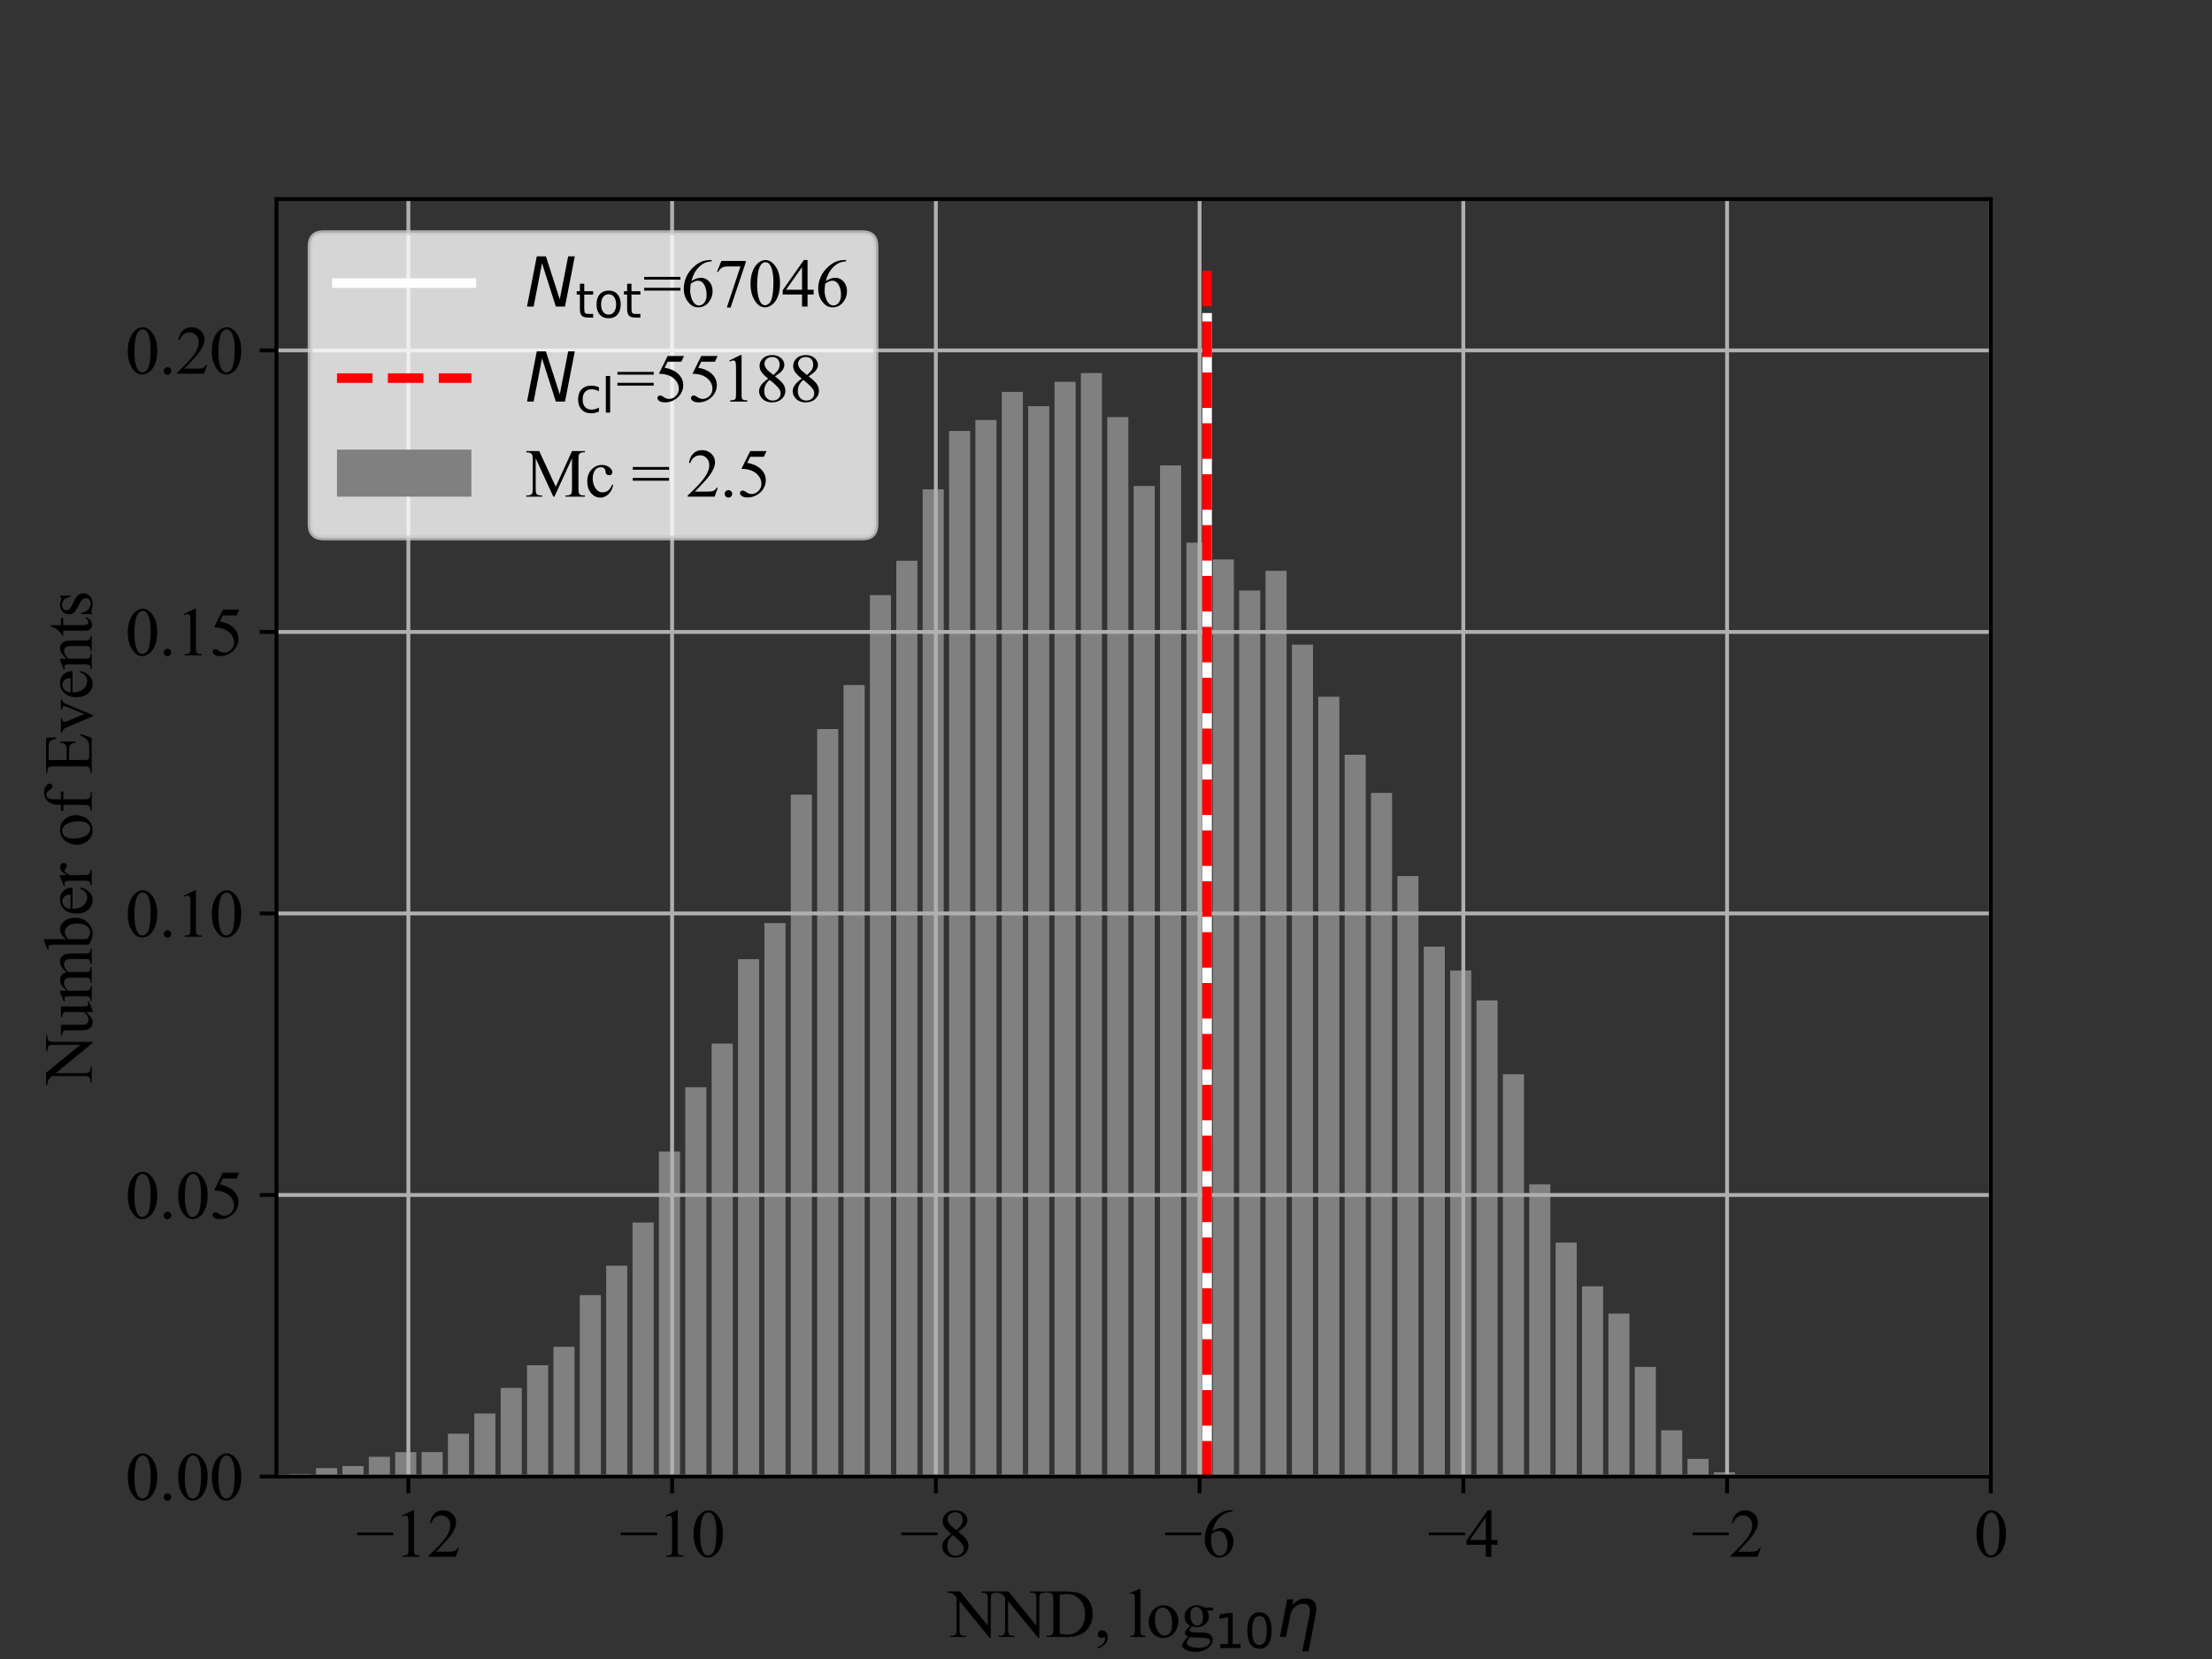 <?xml version="1.0" encoding="utf-8" standalone="no"?>
<!DOCTYPE svg PUBLIC "-//W3C//DTD SVG 1.1//EN"
  "http://www.w3.org/Graphics/SVG/1.1/DTD/svg11.dtd">
<svg xmlns:xlink="http://www.w3.org/1999/xlink" width="460.8pt" height="345.6pt" viewBox="0 0 460.8 345.6" xmlns="http://www.w3.org/2000/svg" version="1.1">
 <rect x="0" y="0" width="460.8" height="345.6" fill="#333333" stroke="none"/>
 <defs>
  <style type="text/css">*{stroke-linejoin: round; stroke-linecap: butt}</style>
 </defs>
 <g id="figure_1">
  <g id="patch_1">
   <path d="M 0 345.6 
L 460.8 345.6 
L 460.8 0 
L 0 0 
L 0 345.6 
z
" style="fill: none"/>
  </g>
  <g id="axes_1">
   <g id="patch_2">
    <path d="M 57.6 307.584 
L 414.72 307.584 
L 414.72 41.472 
L 57.6 41.472 
L 57.6 307.584 
z
" style="fill: none"/>
   </g>
   <g id="patch_3">
    <path d="M 60.347 307.584 
L 64.742 307.584 
L 64.742 307.059 
L 60.347 307.059 
z
" clip-path="url(#pcd0b678fb9)" style="fill: #808080"/>
   </g>
   <g id="patch_4">
    <path d="M 65.841 307.584 
L 70.237 307.584 
L 70.237 305.835 
L 65.841 305.835 
z
" clip-path="url(#pcd0b678fb9)" style="fill: #808080"/>
   </g>
   <g id="patch_5">
    <path d="M 71.335 307.584 
L 75.731 307.584 
L 75.731 305.397 
L 71.335 305.397 
z
" clip-path="url(#pcd0b678fb9)" style="fill: #808080"/>
   </g>
   <g id="patch_6">
    <path d="M 76.83 307.584 
L 81.225 307.584 
L 81.225 303.473 
L 76.83 303.473 
z
" clip-path="url(#pcd0b678fb9)" style="fill: #808080"/>
   </g>
   <g id="patch_7">
    <path d="M 82.324 307.584 
L 86.719 307.584 
L 86.719 302.511 
L 82.324 302.511 
z
" clip-path="url(#pcd0b678fb9)" style="fill: #808080"/>
   </g>
   <g id="patch_8">
    <path d="M 87.818 307.584 
L 92.213 307.584 
L 92.213 302.511 
L 87.818 302.511 
z
" clip-path="url(#pcd0b678fb9)" style="fill: #808080"/>
   </g>
   <g id="patch_9">
    <path d="M 93.312 307.584 
L 97.707 307.584 
L 97.707 298.662 
L 93.312 298.662 
z
" clip-path="url(#pcd0b678fb9)" style="fill: #808080"/>
   </g>
   <g id="patch_10">
    <path d="M 98.806 307.584 
L 103.201 307.584 
L 103.201 294.463 
L 98.806 294.463 
z
" clip-path="url(#pcd0b678fb9)" style="fill: #808080"/>
   </g>
   <g id="patch_11">
    <path d="M 104.3 307.584 
L 108.696 307.584 
L 108.696 289.127 
L 104.3 289.127 
z
" clip-path="url(#pcd0b678fb9)" style="fill: #808080"/>
   </g>
   <g id="patch_12">
    <path d="M 109.794 307.584 
L 114.19 307.584 
L 114.19 284.404 
L 109.794 284.404 
z
" clip-path="url(#pcd0b678fb9)" style="fill: #808080"/>
   </g>
   <g id="patch_13">
    <path d="M 115.289 307.584 
L 119.684 307.584 
L 119.684 280.555 
L 115.289 280.555 
z
" clip-path="url(#pcd0b678fb9)" style="fill: #808080"/>
   </g>
   <g id="patch_14">
    <path d="M 120.783 307.584 
L 125.178 307.584 
L 125.178 269.796 
L 120.783 269.796 
z
" clip-path="url(#pcd0b678fb9)" style="fill: #808080"/>
   </g>
   <g id="patch_15">
    <path d="M 126.277 307.584 
L 130.672 307.584 
L 130.672 263.673 
L 126.277 263.673 
z
" clip-path="url(#pcd0b678fb9)" style="fill: #808080"/>
   </g>
   <g id="patch_16">
    <path d="M 131.771 307.584 
L 136.166 307.584 
L 136.166 254.663 
L 131.771 254.663 
z
" clip-path="url(#pcd0b678fb9)" style="fill: #808080"/>
   </g>
   <g id="patch_17">
    <path d="M 137.265 307.584 
L 141.661 307.584 
L 141.661 239.88 
L 137.265 239.88 
z
" clip-path="url(#pcd0b678fb9)" style="fill: #808080"/>
   </g>
   <g id="patch_18">
    <path d="M 142.759 307.584 
L 147.155 307.584 
L 147.155 226.497 
L 142.759 226.497 
z
" clip-path="url(#pcd0b678fb9)" style="fill: #808080"/>
   </g>
   <g id="patch_19">
    <path d="M 148.254 307.584 
L 152.649 307.584 
L 152.649 217.4 
L 148.254 217.4 
z
" clip-path="url(#pcd0b678fb9)" style="fill: #808080"/>
   </g>
   <g id="patch_20">
    <path d="M 153.748 307.584 
L 158.143 307.584 
L 158.143 199.818 
L 153.748 199.818 
z
" clip-path="url(#pcd0b678fb9)" style="fill: #808080"/>
   </g>
   <g id="patch_21">
    <path d="M 159.242 307.584 
L 163.637 307.584 
L 163.637 192.295 
L 159.242 192.295 
z
" clip-path="url(#pcd0b678fb9)" style="fill: #808080"/>
   </g>
   <g id="patch_22">
    <path d="M 164.736 307.584 
L 169.131 307.584 
L 169.131 165.529 
L 164.736 165.529 
z
" clip-path="url(#pcd0b678fb9)" style="fill: #808080"/>
   </g>
   <g id="patch_23">
    <path d="M 170.23 307.584 
L 174.625 307.584 
L 174.625 151.883 
L 170.23 151.883 
z
" clip-path="url(#pcd0b678fb9)" style="fill: #808080"/>
   </g>
   <g id="patch_24">
    <path d="M 175.724 307.584 
L 180.12 307.584 
L 180.12 142.698 
L 175.724 142.698 
z
" clip-path="url(#pcd0b678fb9)" style="fill: #808080"/>
   </g>
   <g id="patch_25">
    <path d="M 181.218 307.584 
L 185.614 307.584 
L 185.614 123.979 
L 181.218 123.979 
z
" clip-path="url(#pcd0b678fb9)" style="fill: #808080"/>
   </g>
   <g id="patch_26">
    <path d="M 186.713 307.584 
L 191.108 307.584 
L 191.108 116.807 
L 186.713 116.807 
z
" clip-path="url(#pcd0b678fb9)" style="fill: #808080"/>
   </g>
   <g id="patch_27">
    <path d="M 192.207 307.584 
L 196.602 307.584 
L 196.602 101.936 
L 192.207 101.936 
z
" clip-path="url(#pcd0b678fb9)" style="fill: #808080"/>
   </g>
   <g id="patch_28">
    <path d="M 197.701 307.584 
L 202.096 307.584 
L 202.096 89.778 
L 197.701 89.778 
z
" clip-path="url(#pcd0b678fb9)" style="fill: #808080"/>
   </g>
   <g id="patch_29">
    <path d="M 203.195 307.584 
L 207.59 307.584 
L 207.59 87.503 
L 203.195 87.503 
z
" clip-path="url(#pcd0b678fb9)" style="fill: #808080"/>
   </g>
   <g id="patch_30">
    <path d="M 208.689 307.584 
L 213.085 307.584 
L 213.085 81.643 
L 208.689 81.643 
z
" clip-path="url(#pcd0b678fb9)" style="fill: #808080"/>
   </g>
   <g id="patch_31">
    <path d="M 214.183 307.584 
L 218.579 307.584 
L 218.579 84.617 
L 214.183 84.617 
z
" clip-path="url(#pcd0b678fb9)" style="fill: #808080"/>
   </g>
   <g id="patch_32">
    <path d="M 219.678 307.584 
L 224.073 307.584 
L 224.073 79.543 
L 219.678 79.543 
z
" clip-path="url(#pcd0b678fb9)" style="fill: #808080"/>
   </g>
   <g id="patch_33">
    <path d="M 225.172 307.584 
L 229.567 307.584 
L 229.567 77.706 
L 225.172 77.706 
z
" clip-path="url(#pcd0b678fb9)" style="fill: #808080"/>
   </g>
   <g id="patch_34">
    <path d="M 230.666 307.584 
L 235.061 307.584 
L 235.061 86.891 
L 230.666 86.891 
z
" clip-path="url(#pcd0b678fb9)" style="fill: #808080"/>
   </g>
   <g id="patch_35">
    <path d="M 236.16 307.584 
L 240.555 307.584 
L 240.555 101.237 
L 236.16 101.237 
z
" clip-path="url(#pcd0b678fb9)" style="fill: #808080"/>
   </g>
   <g id="patch_36">
    <path d="M 241.654 307.584 
L 246.049 307.584 
L 246.049 96.95 
L 241.654 96.95 
z
" clip-path="url(#pcd0b678fb9)" style="fill: #808080"/>
   </g>
   <g id="patch_37">
    <path d="M 247.148 307.584 
L 251.544 307.584 
L 251.544 113.045 
L 247.148 113.045 
z
" clip-path="url(#pcd0b678fb9)" style="fill: #808080"/>
   </g>
   <g id="patch_38">
    <path d="M 252.642 307.584 
L 257.038 307.584 
L 257.038 116.544 
L 252.642 116.544 
z
" clip-path="url(#pcd0b678fb9)" style="fill: #808080"/>
   </g>
   <g id="patch_39">
    <path d="M 258.137 307.584 
L 262.532 307.584 
L 262.532 123.017 
L 258.137 123.017 
z
" clip-path="url(#pcd0b678fb9)" style="fill: #808080"/>
   </g>
   <g id="patch_40">
    <path d="M 263.631 307.584 
L 268.026 307.584 
L 268.026 118.906 
L 263.631 118.906 
z
" clip-path="url(#pcd0b678fb9)" style="fill: #808080"/>
   </g>
   <g id="patch_41">
    <path d="M 269.125 307.584 
L 273.52 307.584 
L 273.52 134.301 
L 269.125 134.301 
z
" clip-path="url(#pcd0b678fb9)" style="fill: #808080"/>
   </g>
   <g id="patch_42">
    <path d="M 274.619 307.584 
L 279.014 307.584 
L 279.014 145.148 
L 274.619 145.148 
z
" clip-path="url(#pcd0b678fb9)" style="fill: #808080"/>
   </g>
   <g id="patch_43">
    <path d="M 280.113 307.584 
L 284.509 307.584 
L 284.509 157.219 
L 280.113 157.219 
z
" clip-path="url(#pcd0b678fb9)" style="fill: #808080"/>
   </g>
   <g id="patch_44">
    <path d="M 285.607 307.584 
L 290.003 307.584 
L 290.003 165.179 
L 285.607 165.179 
z
" clip-path="url(#pcd0b678fb9)" style="fill: #808080"/>
   </g>
   <g id="patch_45">
    <path d="M 291.102 307.584 
L 295.497 307.584 
L 295.497 182.498 
L 291.102 182.498 
z
" clip-path="url(#pcd0b678fb9)" style="fill: #808080"/>
   </g>
   <g id="patch_46">
    <path d="M 296.596 307.584 
L 300.991 307.584 
L 300.991 197.194 
L 296.596 197.194 
z
" clip-path="url(#pcd0b678fb9)" style="fill: #808080"/>
   </g>
   <g id="patch_47">
    <path d="M 302.09 307.584 
L 306.485 307.584 
L 306.485 202.18 
L 302.09 202.18 
z
" clip-path="url(#pcd0b678fb9)" style="fill: #808080"/>
   </g>
   <g id="patch_48">
    <path d="M 307.584 307.584 
L 311.979 307.584 
L 311.979 208.39 
L 307.584 208.39 
z
" clip-path="url(#pcd0b678fb9)" style="fill: #808080"/>
   </g>
   <g id="patch_49">
    <path d="M 313.078 307.584 
L 317.473 307.584 
L 317.473 223.785 
L 313.078 223.785 
z
" clip-path="url(#pcd0b678fb9)" style="fill: #808080"/>
   </g>
   <g id="patch_50">
    <path d="M 318.572 307.584 
L 322.968 307.584 
L 322.968 246.703 
L 318.572 246.703 
z
" clip-path="url(#pcd0b678fb9)" style="fill: #808080"/>
   </g>
   <g id="patch_51">
    <path d="M 324.066 307.584 
L 328.462 307.584 
L 328.462 258.862 
L 324.066 258.862 
z
" clip-path="url(#pcd0b678fb9)" style="fill: #808080"/>
   </g>
   <g id="patch_52">
    <path d="M 329.561 307.584 
L 333.956 307.584 
L 333.956 267.959 
L 329.561 267.959 
z
" clip-path="url(#pcd0b678fb9)" style="fill: #808080"/>
   </g>
   <g id="patch_53">
    <path d="M 335.055 307.584 
L 339.45 307.584 
L 339.45 273.645 
L 335.055 273.645 
z
" clip-path="url(#pcd0b678fb9)" style="fill: #808080"/>
   </g>
   <g id="patch_54">
    <path d="M 340.549 307.584 
L 344.944 307.584 
L 344.944 284.754 
L 340.549 284.754 
z
" clip-path="url(#pcd0b678fb9)" style="fill: #808080"/>
   </g>
   <g id="patch_55">
    <path d="M 346.043 307.584 
L 350.438 307.584 
L 350.438 297.962 
L 346.043 297.962 
z
" clip-path="url(#pcd0b678fb9)" style="fill: #808080"/>
   </g>
   <g id="patch_56">
    <path d="M 351.537 307.584 
L 355.933 307.584 
L 355.933 303.91 
L 351.537 303.91 
z
" clip-path="url(#pcd0b678fb9)" style="fill: #808080"/>
   </g>
   <g id="patch_57">
    <path d="M 357.031 307.584 
L 361.427 307.584 
L 361.427 306.709 
L 357.031 306.709 
z
" clip-path="url(#pcd0b678fb9)" style="fill: #808080"/>
   </g>
   <g id="patch_58">
    <path d="M 362.526 307.584 
L 366.921 307.584 
L 366.921 307.322 
L 362.526 307.322 
z
" clip-path="url(#pcd0b678fb9)" style="fill: #808080"/>
   </g>
   <g id="patch_59">
    <path d="M 368.02 307.584 
L 372.415 307.584 
L 372.415 307.584 
L 368.02 307.584 
z
" clip-path="url(#pcd0b678fb9)" style="fill: #808080"/>
   </g>
   <g id="patch_60">
    <path d="M 373.514 307.584 
L 377.909 307.584 
L 377.909 307.497 
L 373.514 307.497 
z
" clip-path="url(#pcd0b678fb9)" style="fill: #808080"/>
   </g>
   <g id="patch_61">
    <path d="M 379.008 307.584 
L 383.403 307.584 
L 383.403 307.584 
L 379.008 307.584 
z
" clip-path="url(#pcd0b678fb9)" style="fill: #808080"/>
   </g>
   <g id="patch_62">
    <path d="M 384.502 307.584 
L 388.897 307.584 
L 388.897 307.584 
L 384.502 307.584 
z
" clip-path="url(#pcd0b678fb9)" style="fill: #808080"/>
   </g>
   <g id="patch_63">
    <path d="M 389.996 307.584 
L 394.392 307.584 
L 394.392 307.584 
L 389.996 307.584 
z
" clip-path="url(#pcd0b678fb9)" style="fill: #808080"/>
   </g>
   <g id="patch_64">
    <path d="M 395.49 307.584 
L 399.886 307.584 
L 399.886 307.584 
L 395.49 307.584 
z
" clip-path="url(#pcd0b678fb9)" style="fill: #808080"/>
   </g>
   <g id="patch_65">
    <path d="M 400.985 307.584 
L 405.38 307.584 
L 405.38 307.584 
L 400.985 307.584 
z
" clip-path="url(#pcd0b678fb9)" style="fill: #808080"/>
   </g>
   <g id="patch_66">
    <path d="M 406.479 307.584 
L 410.874 307.584 
L 410.874 307.584 
L 406.479 307.584 
z
" clip-path="url(#pcd0b678fb9)" style="fill: #808080"/>
   </g>
   <g id="patch_67">
    <path d="M 411.973 307.584 
L 416.368 307.584 
L 416.368 307.584 
L 411.973 307.584 
z
" clip-path="url(#pcd0b678fb9)" style="fill: #808080"/>
   </g>
   <g id="patch_68">
    <path d="M 417.467 307.584 
L 421.862 307.584 
L 421.862 307.584 
L 417.467 307.584 
z
" clip-path="url(#pcd0b678fb9)" style="fill: #808080"/>
   </g>
   <g id="patch_69">
    <path d="M 422.961 307.584 
L 427.357 307.584 
L 427.357 307.584 
L 422.961 307.584 
z
" clip-path="url(#pcd0b678fb9)" style="fill: #808080"/>
   </g>
   <g id="patch_70">
    <path d="M 428.455 307.584 
L 432.851 307.584 
L 432.851 307.584 
L 428.455 307.584 
z
" clip-path="url(#pcd0b678fb9)" style="fill: #808080"/>
   </g>
   <g id="patch_71">
    <path d="M 433.95 307.584 
L 438.345 307.584 
L 438.345 307.584 
L 433.95 307.584 
z
" clip-path="url(#pcd0b678fb9)" style="fill: #808080"/>
   </g>
   <g id="matplotlib.axis_1">
    <g id="xtick_1">
     <g id="line2d_1">
      <path d="M 85.071 307.584 
L 85.071 41.472 
" clip-path="url(#pcd0b678fb9)" style="fill: none; stroke: #b0b0b0; stroke-width: 0.8; stroke-linecap: square"/>
     </g>
     <g id="line2d_2">
      <defs>
       <path id="m89b744f486" d="M 0 0 
L 0 3.5 
" style="stroke: #000000; stroke-width: 0.8"/>
      </defs>
      <g>
       <use xlink:href="#m89b744f486" x="85.071" y="307.584" style="stroke: #000000; stroke-width: 0.8"/>
      </g>
     </g>
     <g id="text_1">
      <!-- −12 -->
      <g transform="translate(74.123 324.305) scale(0.14 -0.14)">
       <defs>
        <path id="TimesNewRomanPSMT-2212" d="M 3484 2000 
L 116 2000 
L 116 2256 
L 3484 2256 
L 3484 2000 
z
" transform="scale(0.016)"/>
        <path id="TimesNewRomanPSMT-31" d="M 750 3822 
L 1781 4325 
L 1884 4325 
L 1884 747 
Q 1884 391 1914 303 
Q 1944 216 2037 169 
Q 2131 122 2419 116 
L 2419 0 
L 825 0 
L 825 116 
Q 1125 122 1212 167 
Q 1300 213 1334 289 
Q 1369 366 1369 747 
L 1369 3034 
Q 1369 3497 1338 3628 
Q 1316 3728 1258 3775 
Q 1200 3822 1119 3822 
Q 1003 3822 797 3725 
L 750 3822 
z
" transform="scale(0.016)"/>
        <path id="TimesNewRomanPSMT-32" d="M 2934 816 
L 2638 0 
L 138 0 
L 138 116 
Q 1241 1122 1691 1759 
Q 2141 2397 2141 2925 
Q 2141 3328 1894 3587 
Q 1647 3847 1303 3847 
Q 991 3847 742 3664 
Q 494 3481 375 3128 
L 259 3128 
Q 338 3706 661 4015 
Q 984 4325 1469 4325 
Q 1984 4325 2329 3994 
Q 2675 3663 2675 3213 
Q 2675 2891 2525 2569 
Q 2294 2063 1775 1497 
Q 997 647 803 472 
L 1909 472 
Q 2247 472 2383 497 
Q 2519 522 2628 598 
Q 2738 675 2819 816 
L 2934 816 
z
" transform="scale(0.016)"/>
       </defs>
       <use xlink:href="#TimesNewRomanPSMT-2212"/>
       <use xlink:href="#TimesNewRomanPSMT-31" x="56.396"/>
       <use xlink:href="#TimesNewRomanPSMT-32" x="106.396"/>
      </g>
     </g>
    </g>
    <g id="xtick_2">
     <g id="line2d_3">
      <path d="M 140.012 307.584 
L 140.012 41.472 
" clip-path="url(#pcd0b678fb9)" style="fill: none; stroke: #b0b0b0; stroke-width: 0.8; stroke-linecap: square"/>
     </g>
     <g id="line2d_4">
      <g>
       <use xlink:href="#m89b744f486" x="140.012" y="307.584" style="stroke: #000000; stroke-width: 0.8"/>
      </g>
     </g>
     <g id="text_2">
      <!-- −10 -->
      <g transform="translate(129.065 324.305) scale(0.14 -0.14)">
       <defs>
        <path id="TimesNewRomanPSMT-30" d="M 231 2094 
Q 231 2819 450 3342 
Q 669 3866 1031 4122 
Q 1313 4325 1613 4325 
Q 2100 4325 2488 3828 
Q 2972 3213 2972 2159 
Q 2972 1422 2759 906 
Q 2547 391 2217 158 
Q 1888 -75 1581 -75 
Q 975 -75 572 641 
Q 231 1244 231 2094 
z
M 844 2016 
Q 844 1141 1059 588 
Q 1238 122 1591 122 
Q 1759 122 1940 273 
Q 2122 425 2216 781 
Q 2359 1319 2359 2297 
Q 2359 3022 2209 3506 
Q 2097 3866 1919 4016 
Q 1791 4119 1609 4119 
Q 1397 4119 1231 3928 
Q 1006 3669 925 3112 
Q 844 2556 844 2016 
z
" transform="scale(0.016)"/>
       </defs>
       <use xlink:href="#TimesNewRomanPSMT-2212"/>
       <use xlink:href="#TimesNewRomanPSMT-31" x="56.396"/>
       <use xlink:href="#TimesNewRomanPSMT-30" x="106.396"/>
      </g>
     </g>
    </g>
    <g id="xtick_3">
     <g id="line2d_5">
      <path d="M 194.954 307.584 
L 194.954 41.472 
" clip-path="url(#pcd0b678fb9)" style="fill: none; stroke: #b0b0b0; stroke-width: 0.8; stroke-linecap: square"/>
     </g>
     <g id="line2d_6">
      <g>
       <use xlink:href="#m89b744f486" x="194.954" y="307.584" style="stroke: #000000; stroke-width: 0.8"/>
      </g>
     </g>
     <g id="text_3">
      <!-- −8 -->
      <g transform="translate(187.507 324.305) scale(0.14 -0.14)">
       <defs>
        <path id="TimesNewRomanPSMT-38" d="M 1228 2134 
Q 725 2547 579 2797 
Q 434 3047 434 3316 
Q 434 3728 753 4026 
Q 1072 4325 1600 4325 
Q 2113 4325 2425 4047 
Q 2738 3769 2738 3413 
Q 2738 3175 2569 2928 
Q 2400 2681 1866 2347 
Q 2416 1922 2594 1678 
Q 2831 1359 2831 1006 
Q 2831 559 2490 242 
Q 2150 -75 1597 -75 
Q 994 -75 656 303 
Q 388 606 388 966 
Q 388 1247 577 1523 
Q 766 1800 1228 2134 
z
M 1719 2469 
Q 2094 2806 2194 3001 
Q 2294 3197 2294 3444 
Q 2294 3772 2109 3958 
Q 1925 4144 1606 4144 
Q 1288 4144 1088 3959 
Q 888 3775 888 3528 
Q 888 3366 970 3203 
Q 1053 3041 1206 2894 
L 1719 2469 
z
M 1375 2016 
Q 1116 1797 991 1539 
Q 866 1281 866 981 
Q 866 578 1086 336 
Q 1306 94 1647 94 
Q 1984 94 2187 284 
Q 2391 475 2391 747 
Q 2391 972 2272 1150 
Q 2050 1481 1375 2016 
z
" transform="scale(0.016)"/>
       </defs>
       <use xlink:href="#TimesNewRomanPSMT-2212"/>
       <use xlink:href="#TimesNewRomanPSMT-38" x="56.396"/>
      </g>
     </g>
    </g>
    <g id="xtick_4">
     <g id="line2d_7">
      <path d="M 249.895 307.584 
L 249.895 41.472 
" clip-path="url(#pcd0b678fb9)" style="fill: none; stroke: #b0b0b0; stroke-width: 0.8; stroke-linecap: square"/>
     </g>
     <g id="line2d_8">
      <g>
       <use xlink:href="#m89b744f486" x="249.895" y="307.584" style="stroke: #000000; stroke-width: 0.8"/>
      </g>
     </g>
     <g id="text_4">
      <!-- −6 -->
      <g transform="translate(242.448 324.305) scale(0.14 -0.14)">
       <defs>
        <path id="TimesNewRomanPSMT-36" d="M 2869 4325 
L 2869 4209 
Q 2456 4169 2195 4045 
Q 1934 3922 1679 3669 
Q 1425 3416 1258 3105 
Q 1091 2794 978 2366 
Q 1428 2675 1881 2675 
Q 2316 2675 2634 2325 
Q 2953 1975 2953 1425 
Q 2953 894 2631 456 
Q 2244 -75 1606 -75 
Q 1172 -75 869 213 
Q 275 772 275 1663 
Q 275 2231 503 2743 
Q 731 3256 1154 3653 
Q 1578 4050 1965 4187 
Q 2353 4325 2688 4325 
L 2869 4325 
z
M 925 2138 
Q 869 1716 869 1456 
Q 869 1156 980 804 
Q 1091 453 1309 247 
Q 1469 100 1697 100 
Q 1969 100 2183 356 
Q 2397 613 2397 1088 
Q 2397 1622 2184 2012 
Q 1972 2403 1581 2403 
Q 1463 2403 1327 2353 
Q 1191 2303 925 2138 
z
" transform="scale(0.016)"/>
       </defs>
       <use xlink:href="#TimesNewRomanPSMT-2212"/>
       <use xlink:href="#TimesNewRomanPSMT-36" x="56.396"/>
      </g>
     </g>
    </g>
    <g id="xtick_5">
     <g id="line2d_9">
      <path d="M 304.837 307.584 
L 304.837 41.472 
" clip-path="url(#pcd0b678fb9)" style="fill: none; stroke: #b0b0b0; stroke-width: 0.8; stroke-linecap: square"/>
     </g>
     <g id="line2d_10">
      <g>
       <use xlink:href="#m89b744f486" x="304.837" y="307.584" style="stroke: #000000; stroke-width: 0.8"/>
      </g>
     </g>
     <g id="text_5">
      <!-- −4 -->
      <g transform="translate(297.39 324.305) scale(0.14 -0.14)">
       <defs>
        <path id="TimesNewRomanPSMT-34" d="M 2978 1563 
L 2978 1119 
L 2409 1119 
L 2409 0 
L 1894 0 
L 1894 1119 
L 100 1119 
L 100 1519 
L 2066 4325 
L 2409 4325 
L 2409 1563 
L 2978 1563 
z
M 1894 1563 
L 1894 3666 
L 406 1563 
L 1894 1563 
z
" transform="scale(0.016)"/>
       </defs>
       <use xlink:href="#TimesNewRomanPSMT-2212"/>
       <use xlink:href="#TimesNewRomanPSMT-34" x="56.396"/>
      </g>
     </g>
    </g>
    <g id="xtick_6">
     <g id="line2d_11">
      <path d="M 359.778 307.584 
L 359.778 41.472 
" clip-path="url(#pcd0b678fb9)" style="fill: none; stroke: #b0b0b0; stroke-width: 0.8; stroke-linecap: square"/>
     </g>
     <g id="line2d_12">
      <g>
       <use xlink:href="#m89b744f486" x="359.778" y="307.584" style="stroke: #000000; stroke-width: 0.8"/>
      </g>
     </g>
     <g id="text_6">
      <!-- −2 -->
      <g transform="translate(352.331 324.305) scale(0.14 -0.14)">
       <use xlink:href="#TimesNewRomanPSMT-2212"/>
       <use xlink:href="#TimesNewRomanPSMT-32" x="56.396"/>
      </g>
     </g>
    </g>
    <g id="xtick_7">
     <g id="line2d_13">
      <path d="M 414.72 307.584 
L 414.72 41.472 
" clip-path="url(#pcd0b678fb9)" style="fill: none; stroke: #b0b0b0; stroke-width: 0.8; stroke-linecap: square"/>
     </g>
     <g id="line2d_14">
      <g>
       <use xlink:href="#m89b744f486" x="414.72" y="307.584" style="stroke: #000000; stroke-width: 0.8"/>
      </g>
     </g>
     <g id="text_7">
      <!-- 0 -->
      <g transform="translate(411.22 324.305) scale(0.14 -0.14)">
       <use xlink:href="#TimesNewRomanPSMT-30"/>
      </g>
     </g>
    </g>
    <g id="text_8">
     <!-- NND, log$_{10} \eta$ -->
     <g transform="translate(197.59 341.1) scale(0.14 -0.14)">
      <defs>
       <path id="TimesNewRomanPSMT-4e" d="M -84 4238 
L 1066 4238 
L 3656 1059 
L 3656 3503 
Q 3656 3894 3569 3991 
Q 3453 4122 3203 4122 
L 3056 4122 
L 3056 4238 
L 4531 4238 
L 4531 4122 
L 4381 4122 
Q 4113 4122 4000 3959 
Q 3931 3859 3931 3503 
L 3931 -69 
L 3819 -69 
L 1025 3344 
L 1025 734 
Q 1025 344 1109 247 
Q 1228 116 1475 116 
L 1625 116 
L 1625 0 
L 150 0 
L 150 116 
L 297 116 
Q 569 116 681 278 
Q 750 378 750 734 
L 750 3681 
Q 566 3897 470 3965 
Q 375 4034 191 4094 
Q 100 4122 -84 4122 
L -84 4238 
z
" transform="scale(0.016)"/>
       <path id="TimesNewRomanPSMT-44" d="M 109 0 
L 109 116 
L 269 116 
Q 538 116 650 288 
Q 719 391 719 750 
L 719 3488 
Q 719 3884 631 3984 
Q 509 4122 269 4122 
L 109 4122 
L 109 4238 
L 1834 4238 
Q 2784 4238 3279 4022 
Q 3775 3806 4076 3303 
Q 4378 2800 4378 2141 
Q 4378 1256 3841 663 
Q 3238 0 2003 0 
L 109 0 
z
M 1319 306 
Q 1716 219 1984 219 
Q 2709 219 3187 728 
Q 3666 1238 3666 2109 
Q 3666 2988 3187 3494 
Q 2709 4000 1959 4000 
Q 1678 4000 1319 3909 
L 1319 306 
z
" transform="scale(0.016)"/>
       <path id="TimesNewRomanPSMT-2c" d="M 344 -1066 
L 344 -928 
Q 666 -822 842 -598 
Q 1019 -375 1019 -125 
Q 1019 -66 991 -25 
Q 969 3 947 3 
Q 913 3 797 -59 
Q 741 -88 678 -88 
Q 525 -88 434 3 
Q 344 94 344 253 
Q 344 406 461 515 
Q 578 625 747 625 
Q 953 625 1114 445 
Q 1275 266 1275 -31 
Q 1275 -353 1051 -629 
Q 828 -906 344 -1066 
z
" transform="scale(0.016)"/>
       <path id="TimesNewRomanPSMT-20" transform="scale(0.016)"/>
       <path id="TimesNewRomanPSMT-6c" d="M 1184 4444 
L 1184 647 
Q 1184 378 1223 290 
Q 1263 203 1344 158 
Q 1425 113 1647 113 
L 1647 0 
L 244 0 
L 244 113 
Q 441 113 512 153 
Q 584 194 625 287 
Q 666 381 666 647 
L 666 3247 
Q 666 3731 644 3842 
Q 622 3953 573 3993 
Q 525 4034 450 4034 
Q 369 4034 244 3984 
L 191 4094 
L 1044 4444 
L 1184 4444 
z
" transform="scale(0.016)"/>
       <path id="TimesNewRomanPSMT-6f" d="M 1600 2947 
Q 2250 2947 2644 2453 
Q 2978 2031 2978 1484 
Q 2978 1100 2793 706 
Q 2609 313 2286 112 
Q 1963 -88 1566 -88 
Q 919 -88 538 428 
Q 216 863 216 1403 
Q 216 1797 411 2186 
Q 606 2575 925 2761 
Q 1244 2947 1600 2947 
z
M 1503 2744 
Q 1338 2744 1170 2645 
Q 1003 2547 900 2300 
Q 797 2053 797 1666 
Q 797 1041 1045 587 
Q 1294 134 1700 134 
Q 2003 134 2200 384 
Q 2397 634 2397 1244 
Q 2397 2006 2069 2444 
Q 1847 2744 1503 2744 
z
" transform="scale(0.016)"/>
       <path id="TimesNewRomanPSMT-67" d="M 966 1044 
Q 703 1172 562 1401 
Q 422 1631 422 1909 
Q 422 2334 742 2640 
Q 1063 2947 1563 2947 
Q 1972 2947 2272 2747 
L 2878 2747 
Q 3013 2747 3034 2739 
Q 3056 2731 3066 2713 
Q 3084 2684 3084 2613 
Q 3084 2531 3069 2500 
Q 3059 2484 3036 2475 
Q 3013 2466 2878 2466 
L 2506 2466 
Q 2681 2241 2681 1891 
Q 2681 1491 2375 1206 
Q 2069 922 1553 922 
Q 1341 922 1119 984 
Q 981 866 932 777 
Q 884 688 884 625 
Q 884 572 936 522 
Q 988 472 1138 450 
Q 1225 438 1575 428 
Q 2219 413 2409 384 
Q 2700 344 2873 169 
Q 3047 -6 3047 -263 
Q 3047 -616 2716 -925 
Q 2228 -1381 1444 -1381 
Q 841 -1381 425 -1109 
Q 191 -953 191 -784 
Q 191 -709 225 -634 
Q 278 -519 444 -313 
Q 466 -284 763 25 
Q 600 122 533 198 
Q 466 275 466 372 
Q 466 481 555 628 
Q 644 775 966 1044 
z
M 1509 2797 
Q 1278 2797 1122 2612 
Q 966 2428 966 2047 
Q 966 1553 1178 1281 
Q 1341 1075 1591 1075 
Q 1828 1075 1981 1253 
Q 2134 1431 2134 1813 
Q 2134 2309 1919 2591 
Q 1759 2797 1509 2797 
z
M 934 0 
Q 788 -159 713 -296 
Q 638 -434 638 -550 
Q 638 -700 819 -813 
Q 1131 -1006 1722 -1006 
Q 2284 -1006 2551 -807 
Q 2819 -609 2819 -384 
Q 2819 -222 2659 -153 
Q 2497 -84 2016 -72 
Q 1313 -53 934 0 
z
" transform="scale(0.016)"/>
       <path id="DejaVuSans-31" d="M 794 531 
L 1825 531 
L 1825 4091 
L 703 3866 
L 703 4441 
L 1819 4666 
L 2450 4666 
L 2450 531 
L 3481 531 
L 3481 0 
L 794 0 
L 794 531 
z
" transform="scale(0.016)"/>
       <path id="DejaVuSans-30" d="M 2034 4250 
Q 1547 4250 1301 3770 
Q 1056 3291 1056 2328 
Q 1056 1369 1301 889 
Q 1547 409 2034 409 
Q 2525 409 2770 889 
Q 3016 1369 3016 2328 
Q 3016 3291 2770 3770 
Q 2525 4250 2034 4250 
z
M 2034 4750 
Q 2819 4750 3233 4129 
Q 3647 3509 3647 2328 
Q 3647 1150 3233 529 
Q 2819 -91 2034 -91 
Q 1250 -91 836 529 
Q 422 1150 422 2328 
Q 422 3509 836 4129 
Q 1250 4750 2034 4750 
z
" transform="scale(0.016)"/>
       <path id="DejaVuSans-Oblique-3b7" d="M 3703 2113 
L 3034 -1331 
L 2459 -1331 
L 3125 2094 
Q 3222 2591 3075 2838 
Q 2931 3084 2544 3084 
Q 2078 3084 1750 2788 
Q 1425 2491 1325 1978 
L 941 0 
L 363 0 
L 1044 3500 
L 1622 3500 
L 1516 2956 
Q 1781 3272 2094 3428 
Q 2403 3584 2769 3584 
Q 3372 3584 3609 3213 
Q 3844 2838 3703 2113 
z
" transform="scale(0.016)"/>
      </defs>
      <use xlink:href="#TimesNewRomanPSMT-4e" transform="translate(0 0.562)"/>
      <use xlink:href="#TimesNewRomanPSMT-4e" transform="translate(72.217 0.562)"/>
      <use xlink:href="#TimesNewRomanPSMT-44" transform="translate(144.434 0.562)"/>
      <use xlink:href="#TimesNewRomanPSMT-2c" transform="translate(216.65 0.562)"/>
      <use xlink:href="#TimesNewRomanPSMT-20" transform="translate(241.65 0.562)"/>
      <use xlink:href="#TimesNewRomanPSMT-6c" transform="translate(266.65 0.562)"/>
      <use xlink:href="#TimesNewRomanPSMT-6f" transform="translate(294.434 0.562)"/>
      <use xlink:href="#TimesNewRomanPSMT-67" transform="translate(344.434 0.562)"/>
      <use xlink:href="#DejaVuSans-31" transform="translate(395.391 -15.844) scale(0.7)"/>
      <use xlink:href="#DejaVuSans-30" transform="translate(439.927 -15.844) scale(0.7)"/>
      <use xlink:href="#DejaVuSans-Oblique-3b7" transform="translate(487.197 0.562)"/>
     </g>
    </g>
   </g>
   <g id="matplotlib.axis_2">
    <g id="ytick_1">
     <g id="line2d_15">
      <path d="M 57.6 307.584 
L 414.72 307.584 
" clip-path="url(#pcd0b678fb9)" style="fill: none; stroke: #b0b0b0; stroke-width: 0.8; stroke-linecap: square"/>
     </g>
     <g id="line2d_16">
      <defs>
       <path id="m3df3a39b2c" d="M 0 0 
L -3.5 0 
" style="stroke: #000000; stroke-width: 0.8"/>
      </defs>
      <g>
       <use xlink:href="#m3df3a39b2c" x="57.6" y="307.584" style="stroke: #000000; stroke-width: 0.8"/>
      </g>
     </g>
     <g id="text_9">
      <!-- 0.00 -->
      <g transform="translate(26.1 312.445) scale(0.14 -0.14)">
       <defs>
        <path id="TimesNewRomanPSMT-2e" d="M 800 606 
Q 947 606 1047 504 
Q 1147 403 1147 259 
Q 1147 116 1045 14 
Q 944 -88 800 -88 
Q 656 -88 554 14 
Q 453 116 453 259 
Q 453 406 554 506 
Q 656 606 800 606 
z
" transform="scale(0.016)"/>
       </defs>
       <use xlink:href="#TimesNewRomanPSMT-30"/>
       <use xlink:href="#TimesNewRomanPSMT-2e" x="50"/>
       <use xlink:href="#TimesNewRomanPSMT-30" x="75"/>
       <use xlink:href="#TimesNewRomanPSMT-30" x="125"/>
      </g>
     </g>
    </g>
    <g id="ytick_2">
     <g id="line2d_17">
      <path d="M 57.6 248.937 
L 414.72 248.937 
" clip-path="url(#pcd0b678fb9)" style="fill: none; stroke: #b0b0b0; stroke-width: 0.8; stroke-linecap: square"/>
     </g>
     <g id="line2d_18">
      <g>
       <use xlink:href="#m3df3a39b2c" x="57.6" y="248.937" style="stroke: #000000; stroke-width: 0.8"/>
      </g>
     </g>
     <g id="text_10">
      <!-- 0.05 -->
      <g transform="translate(26.1 253.798) scale(0.14 -0.14)">
       <defs>
        <path id="TimesNewRomanPSMT-35" d="M 2778 4238 
L 2534 3706 
L 1259 3706 
L 981 3138 
Q 1809 3016 2294 2522 
Q 2709 2097 2709 1522 
Q 2709 1188 2573 903 
Q 2438 619 2231 419 
Q 2025 219 1772 97 
Q 1413 -75 1034 -75 
Q 653 -75 479 54 
Q 306 184 306 341 
Q 306 428 378 495 
Q 450 563 559 563 
Q 641 563 702 538 
Q 763 513 909 409 
Q 1144 247 1384 247 
Q 1750 247 2026 523 
Q 2303 800 2303 1197 
Q 2303 1581 2056 1914 
Q 1809 2247 1375 2428 
Q 1034 2569 447 2591 
L 1259 4238 
L 2778 4238 
z
" transform="scale(0.016)"/>
       </defs>
       <use xlink:href="#TimesNewRomanPSMT-30"/>
       <use xlink:href="#TimesNewRomanPSMT-2e" x="50"/>
       <use xlink:href="#TimesNewRomanPSMT-30" x="75"/>
       <use xlink:href="#TimesNewRomanPSMT-35" x="125"/>
      </g>
     </g>
    </g>
    <g id="ytick_3">
     <g id="line2d_19">
      <path d="M 57.6 190.29 
L 414.72 190.29 
" clip-path="url(#pcd0b678fb9)" style="fill: none; stroke: #b0b0b0; stroke-width: 0.8; stroke-linecap: square"/>
     </g>
     <g id="line2d_20">
      <g>
       <use xlink:href="#m3df3a39b2c" x="57.6" y="190.29" style="stroke: #000000; stroke-width: 0.8"/>
      </g>
     </g>
     <g id="text_11">
      <!-- 0.10 -->
      <g transform="translate(26.1 195.151) scale(0.14 -0.14)">
       <use xlink:href="#TimesNewRomanPSMT-30"/>
       <use xlink:href="#TimesNewRomanPSMT-2e" x="50"/>
       <use xlink:href="#TimesNewRomanPSMT-31" x="75"/>
       <use xlink:href="#TimesNewRomanPSMT-30" x="125"/>
      </g>
     </g>
    </g>
    <g id="ytick_4">
     <g id="line2d_21">
      <path d="M 57.6 131.644 
L 414.72 131.644 
" clip-path="url(#pcd0b678fb9)" style="fill: none; stroke: #b0b0b0; stroke-width: 0.8; stroke-linecap: square"/>
     </g>
     <g id="line2d_22">
      <g>
       <use xlink:href="#m3df3a39b2c" x="57.6" y="131.644" style="stroke: #000000; stroke-width: 0.8"/>
      </g>
     </g>
     <g id="text_12">
      <!-- 0.15 -->
      <g transform="translate(26.1 136.504) scale(0.14 -0.14)">
       <use xlink:href="#TimesNewRomanPSMT-30"/>
       <use xlink:href="#TimesNewRomanPSMT-2e" x="50"/>
       <use xlink:href="#TimesNewRomanPSMT-31" x="75"/>
       <use xlink:href="#TimesNewRomanPSMT-35" x="125"/>
      </g>
     </g>
    </g>
    <g id="ytick_5">
     <g id="line2d_23">
      <path d="M 57.6 72.997 
L 414.72 72.997 
" clip-path="url(#pcd0b678fb9)" style="fill: none; stroke: #b0b0b0; stroke-width: 0.8; stroke-linecap: square"/>
     </g>
     <g id="line2d_24">
      <g>
       <use xlink:href="#m3df3a39b2c" x="57.6" y="72.997" style="stroke: #000000; stroke-width: 0.8"/>
      </g>
     </g>
     <g id="text_13">
      <!-- 0.20 -->
      <g transform="translate(26.1 77.858) scale(0.14 -0.14)">
       <use xlink:href="#TimesNewRomanPSMT-30"/>
       <use xlink:href="#TimesNewRomanPSMT-2e" x="50"/>
       <use xlink:href="#TimesNewRomanPSMT-32" x="75"/>
       <use xlink:href="#TimesNewRomanPSMT-30" x="125"/>
      </g>
     </g>
    </g>
    <g id="text_14">
     <!-- Number of Events -->
     <g transform="translate(19.105 225.849) rotate(-90) scale(0.14 -0.14)">
      <defs>
       <path id="TimesNewRomanPSMT-75" d="M 2709 2863 
L 2709 1128 
Q 2709 631 2732 520 
Q 2756 409 2807 365 
Q 2859 322 2928 322 
Q 3025 322 3147 375 
L 3191 266 
L 2334 -88 
L 2194 -88 
L 2194 519 
Q 1825 119 1631 15 
Q 1438 -88 1222 -88 
Q 981 -88 804 51 
Q 628 191 559 409 
Q 491 628 491 1028 
L 491 2306 
Q 491 2509 447 2587 
Q 403 2666 317 2708 
Q 231 2750 6 2747 
L 6 2863 
L 1009 2863 
L 1009 947 
Q 1009 547 1148 422 
Q 1288 297 1484 297 
Q 1619 297 1789 381 
Q 1959 466 2194 703 
L 2194 2325 
Q 2194 2569 2105 2655 
Q 2016 2741 1734 2747 
L 1734 2863 
L 2709 2863 
z
" transform="scale(0.016)"/>
       <path id="TimesNewRomanPSMT-6d" d="M 1050 2338 
Q 1363 2650 1419 2697 
Q 1559 2816 1721 2881 
Q 1884 2947 2044 2947 
Q 2313 2947 2506 2790 
Q 2700 2634 2766 2338 
Q 3088 2713 3309 2830 
Q 3531 2947 3766 2947 
Q 3994 2947 4170 2830 
Q 4347 2713 4450 2447 
Q 4519 2266 4519 1878 
L 4519 647 
Q 4519 378 4559 278 
Q 4591 209 4675 161 
Q 4759 113 4950 113 
L 4950 0 
L 3538 0 
L 3538 113 
L 3597 113 
Q 3781 113 3884 184 
Q 3956 234 3988 344 
Q 4000 397 4000 647 
L 4000 1878 
Q 4000 2228 3916 2372 
Q 3794 2572 3525 2572 
Q 3359 2572 3192 2489 
Q 3025 2406 2788 2181 
L 2781 2147 
L 2788 2013 
L 2788 647 
Q 2788 353 2820 281 
Q 2853 209 2943 161 
Q 3034 113 3253 113 
L 3253 0 
L 1806 0 
L 1806 113 
Q 2044 113 2133 169 
Q 2222 225 2256 338 
Q 2272 391 2272 647 
L 2272 1878 
Q 2272 2228 2169 2381 
Q 2031 2581 1784 2581 
Q 1616 2581 1450 2491 
Q 1191 2353 1050 2181 
L 1050 647 
Q 1050 366 1089 281 
Q 1128 197 1204 155 
Q 1281 113 1516 113 
L 1516 0 
L 100 0 
L 100 113 
Q 297 113 375 155 
Q 453 197 493 289 
Q 534 381 534 647 
L 534 1741 
Q 534 2213 506 2350 
Q 484 2453 437 2492 
Q 391 2531 309 2531 
Q 222 2531 100 2484 
L 53 2597 
L 916 2947 
L 1050 2947 
L 1050 2338 
z
" transform="scale(0.016)"/>
       <path id="TimesNewRomanPSMT-62" d="M 984 2369 
Q 1400 2947 1881 2947 
Q 2322 2947 2650 2570 
Q 2978 2194 2978 1541 
Q 2978 778 2472 313 
Q 2038 -88 1503 -88 
Q 1253 -88 995 3 
Q 738 94 469 275 
L 469 3241 
Q 469 3728 445 3840 
Q 422 3953 372 3993 
Q 322 4034 247 4034 
Q 159 4034 28 3984 
L -16 4094 
L 844 4444 
L 984 4444 
L 984 2369 
z
M 984 2169 
L 984 456 
Q 1144 300 1314 220 
Q 1484 141 1663 141 
Q 1947 141 2192 453 
Q 2438 766 2438 1363 
Q 2438 1913 2192 2208 
Q 1947 2503 1634 2503 
Q 1469 2503 1303 2419 
Q 1178 2356 984 2169 
z
" transform="scale(0.016)"/>
       <path id="TimesNewRomanPSMT-65" d="M 681 1784 
Q 678 1147 991 784 
Q 1303 422 1725 422 
Q 2006 422 2214 576 
Q 2422 731 2563 1106 
L 2659 1044 
Q 2594 616 2278 264 
Q 1963 -88 1488 -88 
Q 972 -88 605 314 
Q 238 716 238 1394 
Q 238 2128 614 2539 
Q 991 2950 1559 2950 
Q 2041 2950 2350 2633 
Q 2659 2316 2659 1784 
L 681 1784 
z
M 681 1966 
L 2006 1966 
Q 1991 2241 1941 2353 
Q 1863 2528 1708 2628 
Q 1553 2728 1384 2728 
Q 1125 2728 920 2526 
Q 716 2325 681 1966 
z
" transform="scale(0.016)"/>
       <path id="TimesNewRomanPSMT-72" d="M 1038 2947 
L 1038 2303 
Q 1397 2947 1775 2947 
Q 1947 2947 2059 2842 
Q 2172 2738 2172 2600 
Q 2172 2478 2090 2393 
Q 2009 2309 1897 2309 
Q 1788 2309 1652 2417 
Q 1516 2525 1450 2525 
Q 1394 2525 1328 2463 
Q 1188 2334 1038 2041 
L 1038 669 
Q 1038 431 1097 309 
Q 1138 225 1241 169 
Q 1344 113 1538 113 
L 1538 0 
L 72 0 
L 72 113 
Q 291 113 397 181 
Q 475 231 506 341 
Q 522 394 522 644 
L 522 1753 
Q 522 2253 501 2348 
Q 481 2444 426 2487 
Q 372 2531 291 2531 
Q 194 2531 72 2484 
L 41 2597 
L 906 2947 
L 1038 2947 
z
" transform="scale(0.016)"/>
       <path id="TimesNewRomanPSMT-66" d="M 1319 2638 
L 1319 756 
Q 1319 356 1406 250 
Q 1522 113 1716 113 
L 1975 113 
L 1975 0 
L 266 0 
L 266 113 
L 394 113 
Q 519 113 622 175 
Q 725 238 764 344 
Q 803 450 803 756 
L 803 2638 
L 247 2638 
L 247 2863 
L 803 2863 
L 803 3050 
Q 803 3478 940 3775 
Q 1078 4072 1361 4255 
Q 1644 4438 1997 4438 
Q 2325 4438 2600 4225 
Q 2781 4084 2781 3909 
Q 2781 3816 2700 3733 
Q 2619 3650 2525 3650 
Q 2453 3650 2373 3701 
Q 2294 3753 2178 3923 
Q 2063 4094 1966 4153 
Q 1869 4213 1750 4213 
Q 1606 4213 1506 4136 
Q 1406 4059 1362 3898 
Q 1319 3738 1319 3069 
L 1319 2863 
L 2056 2863 
L 2056 2638 
L 1319 2638 
z
" transform="scale(0.016)"/>
       <path id="TimesNewRomanPSMT-45" d="M 1338 4006 
L 1338 2331 
L 2269 2331 
Q 2631 2331 2753 2441 
Q 2916 2584 2934 2947 
L 3050 2947 
L 3050 1472 
L 2934 1472 
Q 2891 1781 2847 1869 
Q 2791 1978 2662 2040 
Q 2534 2103 2269 2103 
L 1338 2103 
L 1338 706 
Q 1338 425 1363 364 
Q 1388 303 1450 267 
Q 1513 231 1688 231 
L 2406 231 
Q 2766 231 2928 281 
Q 3091 331 3241 478 
Q 3434 672 3638 1063 
L 3763 1063 
L 3397 0 
L 131 0 
L 131 116 
L 281 116 
Q 431 116 566 188 
Q 666 238 702 338 
Q 738 438 738 747 
L 738 3500 
Q 738 3903 656 3997 
Q 544 4122 281 4122 
L 131 4122 
L 131 4238 
L 3397 4238 
L 3444 3309 
L 3322 3309 
Q 3256 3644 3176 3769 
Q 3097 3894 2941 3959 
Q 2816 4006 2500 4006 
L 1338 4006 
z
" transform="scale(0.016)"/>
       <path id="TimesNewRomanPSMT-76" d="M 53 2863 
L 1400 2863 
L 1400 2747 
L 1313 2747 
Q 1191 2747 1127 2687 
Q 1063 2628 1063 2528 
Q 1063 2419 1128 2269 
L 1794 688 
L 2463 2328 
Q 2534 2503 2534 2594 
Q 2534 2638 2509 2666 
Q 2475 2713 2422 2730 
Q 2369 2747 2206 2747 
L 2206 2863 
L 3141 2863 
L 3141 2747 
Q 2978 2734 2916 2681 
Q 2806 2588 2719 2369 
L 1703 -88 
L 1575 -88 
L 553 2328 
Q 484 2497 421 2570 
Q 359 2644 263 2694 
Q 209 2722 53 2747 
L 53 2863 
z
" transform="scale(0.016)"/>
       <path id="TimesNewRomanPSMT-6e" d="M 1034 2341 
Q 1538 2947 1994 2947 
Q 2228 2947 2397 2830 
Q 2566 2713 2666 2444 
Q 2734 2256 2734 1869 
L 2734 647 
Q 2734 375 2778 278 
Q 2813 200 2889 156 
Q 2966 113 3172 113 
L 3172 0 
L 1756 0 
L 1756 113 
L 1816 113 
Q 2016 113 2095 173 
Q 2175 234 2206 353 
Q 2219 400 2219 647 
L 2219 1819 
Q 2219 2209 2117 2386 
Q 2016 2563 1775 2563 
Q 1403 2563 1034 2156 
L 1034 647 
Q 1034 356 1069 288 
Q 1113 197 1189 155 
Q 1266 113 1500 113 
L 1500 0 
L 84 0 
L 84 113 
L 147 113 
Q 366 113 442 223 
Q 519 334 519 647 
L 519 1709 
Q 519 2225 495 2337 
Q 472 2450 423 2490 
Q 375 2531 294 2531 
Q 206 2531 84 2484 
L 38 2597 
L 900 2947 
L 1034 2947 
L 1034 2341 
z
" transform="scale(0.016)"/>
       <path id="TimesNewRomanPSMT-74" d="M 1031 3803 
L 1031 2863 
L 1700 2863 
L 1700 2644 
L 1031 2644 
L 1031 788 
Q 1031 509 1111 412 
Q 1191 316 1316 316 
Q 1419 316 1516 380 
Q 1613 444 1666 569 
L 1788 569 
Q 1678 263 1478 108 
Q 1278 -47 1066 -47 
Q 922 -47 784 33 
Q 647 113 581 261 
Q 516 409 516 719 
L 516 2644 
L 63 2644 
L 63 2747 
Q 234 2816 414 2980 
Q 594 3144 734 3369 
Q 806 3488 934 3803 
L 1031 3803 
z
" transform="scale(0.016)"/>
       <path id="TimesNewRomanPSMT-73" d="M 2050 2947 
L 2050 1972 
L 1947 1972 
Q 1828 2431 1642 2597 
Q 1456 2763 1169 2763 
Q 950 2763 815 2647 
Q 681 2531 681 2391 
Q 681 2216 781 2091 
Q 878 1963 1175 1819 
L 1631 1597 
Q 2266 1288 2266 781 
Q 2266 391 1970 151 
Q 1675 -88 1309 -88 
Q 1047 -88 709 6 
Q 606 38 541 38 
Q 469 38 428 -44 
L 325 -44 
L 325 978 
L 428 978 
Q 516 541 762 319 
Q 1009 97 1316 97 
Q 1531 97 1667 223 
Q 1803 350 1803 528 
Q 1803 744 1651 891 
Q 1500 1038 1047 1263 
Q 594 1488 453 1669 
Q 313 1847 313 2119 
Q 313 2472 555 2709 
Q 797 2947 1181 2947 
Q 1350 2947 1591 2875 
Q 1750 2828 1803 2828 
Q 1853 2828 1881 2850 
Q 1909 2872 1947 2947 
L 2050 2947 
z
" transform="scale(0.016)"/>
      </defs>
      <use xlink:href="#TimesNewRomanPSMT-4e"/>
      <use xlink:href="#TimesNewRomanPSMT-75" x="72.217"/>
      <use xlink:href="#TimesNewRomanPSMT-6d" x="122.217"/>
      <use xlink:href="#TimesNewRomanPSMT-62" x="200"/>
      <use xlink:href="#TimesNewRomanPSMT-65" x="250"/>
      <use xlink:href="#TimesNewRomanPSMT-72" x="294.385"/>
      <use xlink:href="#TimesNewRomanPSMT-20" x="327.686"/>
      <use xlink:href="#TimesNewRomanPSMT-6f" x="352.686"/>
      <use xlink:href="#TimesNewRomanPSMT-66" x="402.686"/>
      <use xlink:href="#TimesNewRomanPSMT-20" x="435.986"/>
      <use xlink:href="#TimesNewRomanPSMT-45" x="460.986"/>
      <use xlink:href="#TimesNewRomanPSMT-76" x="522.07"/>
      <use xlink:href="#TimesNewRomanPSMT-65" x="572.07"/>
      <use xlink:href="#TimesNewRomanPSMT-6e" x="616.455"/>
      <use xlink:href="#TimesNewRomanPSMT-74" x="666.455"/>
      <use xlink:href="#TimesNewRomanPSMT-73" x="694.238"/>
     </g>
    </g>
   </g>
   <g id="line2d_25">
    <path d="M 251.461 307.584 
L 251.461 66.213 
" clip-path="url(#pcd0b678fb9)" style="fill: none; stroke: #ffffff; stroke-width: 2; stroke-linecap: square"/>
   </g>
   <g id="line2d_26">
    <path d="M 251.461 307.584 
L 251.461 54.144 
" clip-path="url(#pcd0b678fb9)" style="fill: none; stroke-dasharray: 7.4,3.2; stroke-dashoffset: 0; stroke: #ff0000; stroke-width: 2"/>
   </g>
   <g id="patch_72">
    <path d="M 57.6 307.584 
L 57.6 41.472 
" style="fill: none; stroke: #000000; stroke-width: 0.8; stroke-linejoin: miter; stroke-linecap: square"/>
   </g>
   <g id="patch_73">
    <path d="M 414.72 307.584 
L 414.72 41.472 
" style="fill: none; stroke: #000000; stroke-width: 0.8; stroke-linejoin: miter; stroke-linecap: square"/>
   </g>
   <g id="patch_74">
    <path d="M 57.6 307.584 
L 414.72 307.584 
" style="fill: none; stroke: #000000; stroke-width: 0.8; stroke-linejoin: miter; stroke-linecap: square"/>
   </g>
   <g id="patch_75">
    <path d="M 57.6 41.472 
L 414.72 41.472 
" style="fill: none; stroke: #000000; stroke-width: 0.8; stroke-linejoin: miter; stroke-linecap: square"/>
   </g>
   <g id="legend_1">
    <g id="patch_76">
     <path d="M 67.4 112.056 
L 179.68 112.056 
Q 182.48 112.056 182.48 109.256 
L 182.48 51.272 
Q 182.48 48.472 179.68 48.472 
L 67.4 48.472 
Q 64.6 48.472 64.6 51.272 
L 64.6 109.256 
Q 64.6 112.056 67.4 112.056 
z
" style="fill: #ffffff; opacity: 0.8; stroke: #cccccc; stroke-linejoin: miter"/>
    </g>
    <g id="line2d_27">
     <path d="M 70.2 58.972 
L 84.2 58.972 
L 98.2 58.972 
" style="fill: none; stroke: #ffffff; stroke-width: 2; stroke-linecap: square"/>
    </g>
    <g id="text_15">
     <!-- $N_\mathrm{tot}$=67046 -->
     <g transform="translate(109.4 63.872) scale(0.14 -0.14)">
      <defs>
       <path id="DejaVuSans-Oblique-4e" d="M 1081 4666 
L 1931 4666 
L 3219 666 
L 4000 4666 
L 4616 4666 
L 3706 0 
L 2853 0 
L 1569 4025 
L 788 0 
L 172 0 
L 1081 4666 
z
" transform="scale(0.016)"/>
       <path id="DejaVuSans-74" d="M 1172 4494 
L 1172 3500 
L 2356 3500 
L 2356 3053 
L 1172 3053 
L 1172 1153 
Q 1172 725 1289 603 
Q 1406 481 1766 481 
L 2356 481 
L 2356 0 
L 1766 0 
Q 1100 0 847 248 
Q 594 497 594 1153 
L 594 3053 
L 172 3053 
L 172 3500 
L 594 3500 
L 594 4494 
L 1172 4494 
z
" transform="scale(0.016)"/>
       <path id="DejaVuSans-6f" d="M 1959 3097 
Q 1497 3097 1228 2736 
Q 959 2375 959 1747 
Q 959 1119 1226 758 
Q 1494 397 1959 397 
Q 2419 397 2687 759 
Q 2956 1122 2956 1747 
Q 2956 2369 2687 2733 
Q 2419 3097 1959 3097 
z
M 1959 3584 
Q 2709 3584 3137 3096 
Q 3566 2609 3566 1747 
Q 3566 888 3137 398 
Q 2709 -91 1959 -91 
Q 1206 -91 779 398 
Q 353 888 353 1747 
Q 353 2609 779 3096 
Q 1206 3584 1959 3584 
z
" transform="scale(0.016)"/>
       <path id="TimesNewRomanPSMT-3d" d="M 116 2759 
L 3488 2759 
L 3488 2503 
L 116 2503 
L 116 2759 
z
M 116 1741 
L 3488 1741 
L 3488 1484 
L 116 1484 
L 116 1741 
z
" transform="scale(0.016)"/>
       <path id="TimesNewRomanPSMT-37" d="M 644 4238 
L 2916 4238 
L 2916 4119 
L 1503 -88 
L 1153 -88 
L 2419 3728 
L 1253 3728 
Q 900 3728 750 3644 
Q 488 3500 328 3200 
L 238 3234 
L 644 4238 
z
" transform="scale(0.016)"/>
      </defs>
      <use xlink:href="#DejaVuSans-Oblique-4e" transform="translate(0 0.094)"/>
      <use xlink:href="#DejaVuSans-74" transform="translate(74.805 -16.312) scale(0.7)"/>
      <use xlink:href="#DejaVuSans-6f" transform="translate(102.251 -16.312) scale(0.7)"/>
      <use xlink:href="#DejaVuSans-74" transform="translate(145.078 -16.312) scale(0.7)"/>
      <use xlink:href="#TimesNewRomanPSMT-3d" transform="translate(175.259 0.094)"/>
      <use xlink:href="#TimesNewRomanPSMT-36" transform="translate(231.655 0.094)"/>
      <use xlink:href="#TimesNewRomanPSMT-37" transform="translate(281.655 0.094)"/>
      <use xlink:href="#TimesNewRomanPSMT-30" transform="translate(331.655 0.094)"/>
      <use xlink:href="#TimesNewRomanPSMT-34" transform="translate(381.655 0.094)"/>
      <use xlink:href="#TimesNewRomanPSMT-36" transform="translate(431.655 0.094)"/>
     </g>
    </g>
    <g id="line2d_28">
     <path d="M 70.2 78.767 
L 84.2 78.767 
L 98.2 78.767 
" style="fill: none; stroke-dasharray: 7.4,3.2; stroke-dashoffset: 0; stroke: #ff0000; stroke-width: 2"/>
    </g>
    <g id="text_16">
     <!-- $N_\mathrm{cl}$=55188 -->
     <g transform="translate(109.4 83.667) scale(0.14 -0.14)">
      <defs>
       <path id="DejaVuSans-63" d="M 3122 3366 
L 3122 2828 
Q 2878 2963 2633 3030 
Q 2388 3097 2138 3097 
Q 1578 3097 1268 2742 
Q 959 2388 959 1747 
Q 959 1106 1268 751 
Q 1578 397 2138 397 
Q 2388 397 2633 464 
Q 2878 531 3122 666 
L 3122 134 
Q 2881 22 2623 -34 
Q 2366 -91 2075 -91 
Q 1284 -91 818 406 
Q 353 903 353 1747 
Q 353 2603 823 3093 
Q 1294 3584 2113 3584 
Q 2378 3584 2631 3529 
Q 2884 3475 3122 3366 
z
" transform="scale(0.016)"/>
       <path id="DejaVuSans-6c" d="M 603 4863 
L 1178 4863 
L 1178 0 
L 603 0 
L 603 4863 
z
" transform="scale(0.016)"/>
      </defs>
      <use xlink:href="#DejaVuSans-Oblique-4e" transform="translate(0 0.094)"/>
      <use xlink:href="#DejaVuSans-63" transform="translate(74.805 -16.312) scale(0.7)"/>
      <use xlink:href="#DejaVuSans-6c" transform="translate(113.291 -16.312) scale(0.7)"/>
      <use xlink:href="#TimesNewRomanPSMT-3d" transform="translate(135.474 0.094)"/>
      <use xlink:href="#TimesNewRomanPSMT-35" transform="translate(191.87 0.094)"/>
      <use xlink:href="#TimesNewRomanPSMT-35" transform="translate(241.87 0.094)"/>
      <use xlink:href="#TimesNewRomanPSMT-31" transform="translate(291.87 0.094)"/>
      <use xlink:href="#TimesNewRomanPSMT-38" transform="translate(341.87 0.094)"/>
      <use xlink:href="#TimesNewRomanPSMT-38" transform="translate(391.87 0.094)"/>
     </g>
    </g>
    <g id="patch_77">
     <path d="M 70.2 103.461 
L 98.2 103.461 
L 98.2 93.661 
L 70.2 93.661 
z
" style="fill: #808080"/>
    </g>
    <g id="text_17">
     <!-- Mc = 2.5 -->
     <g transform="translate(109.4 103.461) scale(0.14 -0.14)">
      <defs>
       <path id="TimesNewRomanPSMT-4d" d="M 2619 0 
L 981 3566 
L 981 734 
Q 981 344 1066 247 
Q 1181 116 1431 116 
L 1581 116 
L 1581 0 
L 106 0 
L 106 116 
L 256 116 
Q 525 116 638 278 
Q 706 378 706 734 
L 706 3503 
Q 706 3784 644 3909 
Q 600 4000 483 4061 
Q 366 4122 106 4122 
L 106 4238 
L 1306 4238 
L 2844 922 
L 4356 4238 
L 5556 4238 
L 5556 4122 
L 5409 4122 
Q 5138 4122 5025 3959 
Q 4956 3859 4956 3503 
L 4956 734 
Q 4956 344 5044 247 
Q 5159 116 5409 116 
L 5556 116 
L 5556 0 
L 3756 0 
L 3756 116 
L 3906 116 
Q 4178 116 4288 278 
Q 4356 378 4356 734 
L 4356 3566 
L 2722 0 
L 2619 0 
z
" transform="scale(0.016)"/>
       <path id="TimesNewRomanPSMT-63" d="M 2631 1088 
Q 2516 522 2178 217 
Q 1841 -88 1431 -88 
Q 944 -88 581 321 
Q 219 731 219 1428 
Q 219 2103 620 2525 
Q 1022 2947 1584 2947 
Q 2006 2947 2278 2723 
Q 2550 2500 2550 2259 
Q 2550 2141 2473 2067 
Q 2397 1994 2259 1994 
Q 2075 1994 1981 2113 
Q 1928 2178 1911 2362 
Q 1894 2547 1784 2644 
Q 1675 2738 1481 2738 
Q 1169 2738 978 2506 
Q 725 2200 725 1697 
Q 725 1184 976 792 
Q 1228 400 1656 400 
Q 1963 400 2206 609 
Q 2378 753 2541 1131 
L 2631 1088 
z
" transform="scale(0.016)"/>
      </defs>
      <use xlink:href="#TimesNewRomanPSMT-4d"/>
      <use xlink:href="#TimesNewRomanPSMT-63" x="88.916"/>
      <use xlink:href="#TimesNewRomanPSMT-20" x="133.301"/>
      <use xlink:href="#TimesNewRomanPSMT-3d" x="158.301"/>
      <use xlink:href="#TimesNewRomanPSMT-20" x="214.697"/>
      <use xlink:href="#TimesNewRomanPSMT-32" x="239.697"/>
      <use xlink:href="#TimesNewRomanPSMT-2e" x="289.697"/>
      <use xlink:href="#TimesNewRomanPSMT-35" x="314.697"/>
     </g>
    </g>
   </g>
  </g>
 </g>
 <defs>
  <clipPath id="pcd0b678fb9">
   <rect x="57.6" y="41.472" width="357.12" height="266.112"/>
  </clipPath>
 </defs>
</svg>
